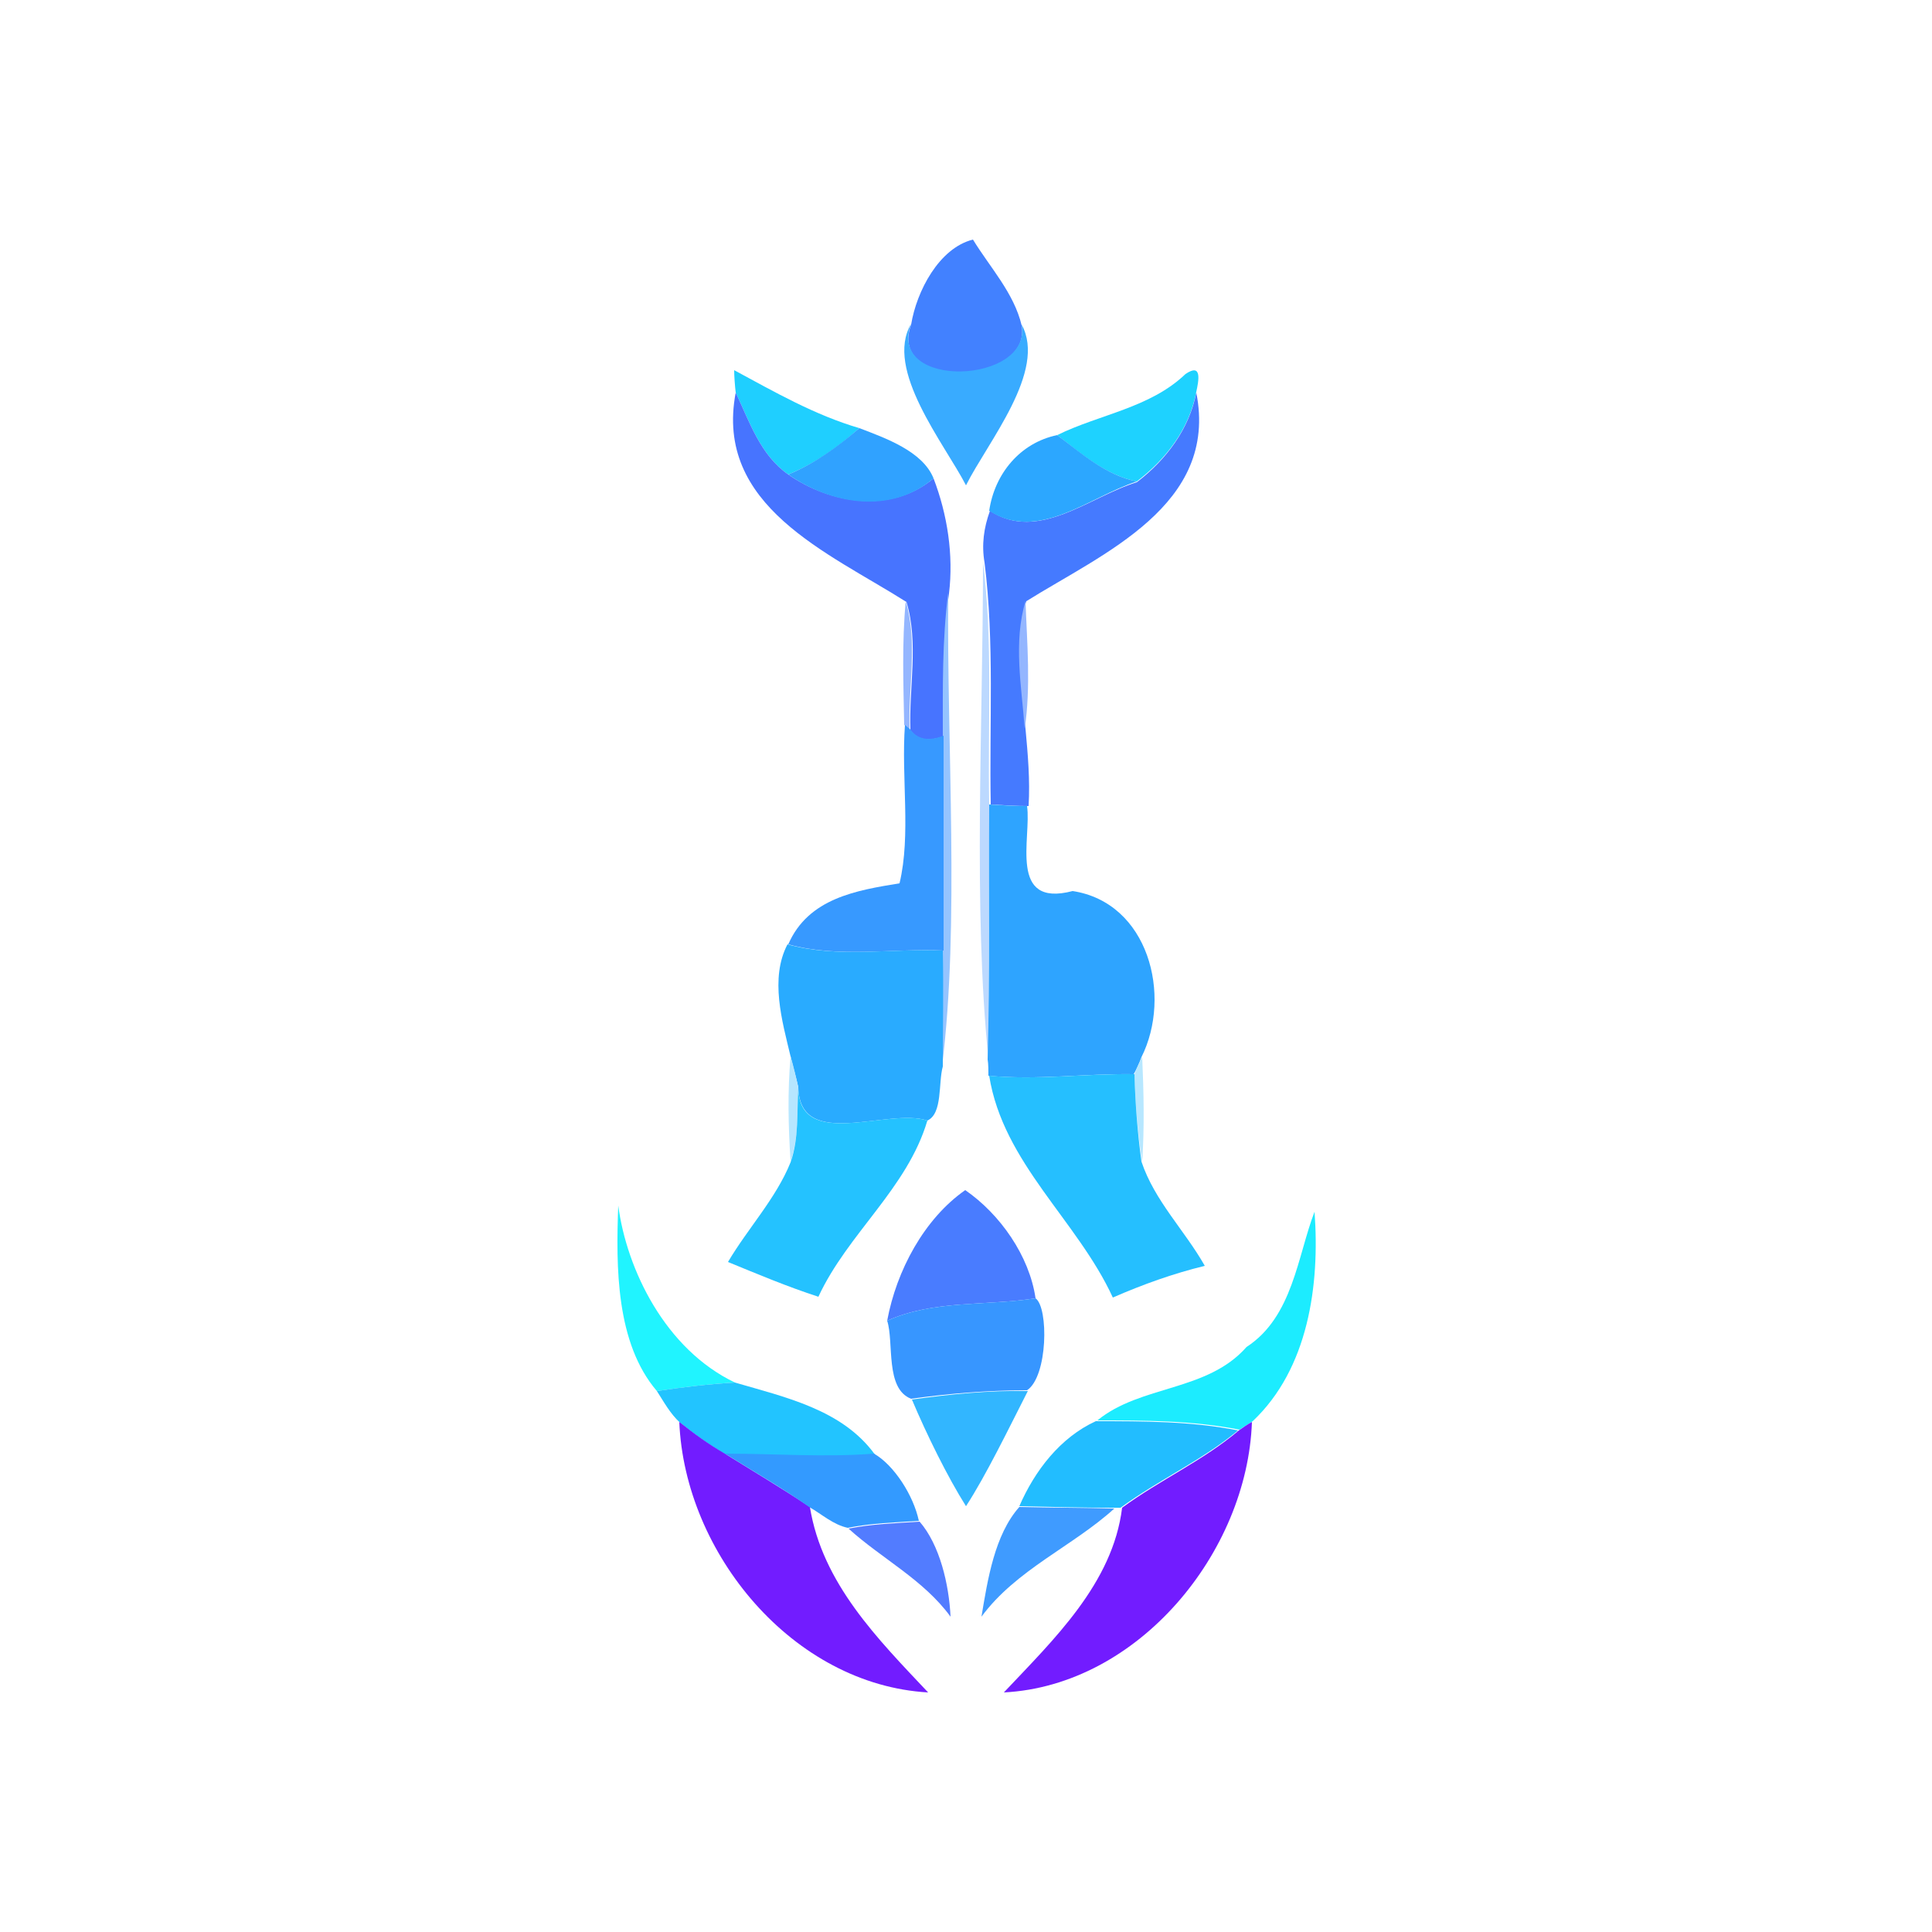 <?xml version="1.0" encoding="utf-8"?>
<!-- Generator: Adobe Illustrator 26.0.3, SVG Export Plug-In . SVG Version: 6.00 Build 0)  -->
<svg version="1.1" id="Layer_1" xmlns="http://www.w3.org/2000/svg" xmlns:xlink="http://www.w3.org/1999/xlink" x="0px" y="0px"
	 viewBox="0 0 250 250" style="enable-background:new 0 0 250 250;" xml:space="preserve">
<style type="text/css">
	.st0{fill:#4281FF;}
	.st1{fill:#39ABFF;}
	.st2{fill:#1FCFFF;}
	.st3{fill:#1ED2FF;}
	.st4{fill:#4774FF;}
	.st5{fill:#457AFF;}
	.st6{fill:#30A2FF;}
	.st7{fill:#2CA7FF;}
	.st8{fill:#BCD9FF;}
	.st9{fill:#95C4FF;}
	.st10{fill:#94B6FF;}
	.st11{fill:#3799FF;}
	.st12{fill:#2EA4FF;}
	.st13{fill:#29ABFF;}
	.st14{fill:#B6E6FF;}
	.st15{fill:#B7E7FF;}
	.st16{fill:#25BFFF;}
	.st17{fill:#24C2FF;}
	.st18{fill:#497CFF;}
	.st19{fill:#20F4FF;}
	.st20{fill:#1CECFF;}
	.st21{fill:#3796FF;}
	.st22{fill:#22C4FF;}
	.st23{fill:#32B6FF;}
	.st24{fill:#721CFF;}
	.st25{fill:#22BDFF;}
	.st26{fill:#339AFF;}
	.st27{fill:#3F9BFF;}
	.st28{fill:#527CFF;}
</style>
<g id="_x23_4281ffff">
	<path class="st0" d="M117.9,42c0.7-4.3,3.6-9.9,8-11c2.2,3.6,5.3,6.9,6.3,11.1C133.6,49.8,114.7,50.6,117.9,42z"/>
</g>
<g id="_x23_39abffff">
	<path class="st1" d="M125,62.8c-2.8-5.4-10.6-15-7.1-20.9c-3.2,8.6,15.7,7.8,14.3,0.1C135.5,48,127.8,57.2,125,62.8z"/>
</g>
<g id="_x23_1fcfffff">
	<path class="st2" d="M95,47.9c5.2,2.8,10.4,5.8,16.2,7.5c-2.8,2.5-5.8,4.6-9.2,6c-3.6-2.5-5-6.8-6.8-10.6C95.1,50,95,48.6,95,47.9z
		"/>
</g>
<g id="_x23_1ed2ffff">
	<path class="st3" d="M153.4,48.4c2.2-1.5,1.7,0.9,1.4,2.3c-0.9,4.8-3.9,8.7-7.7,11.6c-4-0.8-7.2-3.6-10.3-6
		C142.3,53.6,148.8,52.8,153.4,48.4z"/>
</g>
<g id="_x23_4774ffff">
	<path class="st4" d="M95.2,50.8c1.8,3.8,3.2,8.1,6.8,10.6c5.5,3.8,13.3,5.1,18.8,0.5c1.8,4.7,2.6,9.9,2,14.9
		c-0.8,6.1-0.7,12.3-0.7,18.5c-1.6,0.5-3.2,0.7-4.3-0.8c-0.2-5.5,1.1-11.3-0.5-16.6C107.2,71.5,92.4,65.5,95.2,50.8z"/>
</g>
<g id="_x23_457affff">
	<path class="st5" d="M147.1,62.4c3.8-2.9,6.8-6.9,7.7-11.6c2.9,14.6-12.1,20.8-22,27c-1.6,5.3-0.5,11.1-0.1,16.5
		c0.3,3.3,0.6,6.6,0.4,10c-1.6,0-3.3-0.1-4.9-0.2c-0.2-10.4,0.5-20.9-0.8-31.3c-0.4-2.3-0.1-4.5,0.7-6.7
		C134.4,70.2,140.9,64.3,147.1,62.4z"/>
</g>
<g id="_x23_30a2ffff">
	<path class="st6" d="M111.2,55.4c3.4,1.3,8.2,3,9.6,6.5c-5.5,4.7-13.2,3.4-18.8-0.5C105.4,60,108.4,57.8,111.2,55.4z"/>
</g>
<g id="_x23_2ca7ffff">
	<path class="st7" d="M128,66.1c0.7-4.8,4-8.8,8.8-9.8c3.2,2.4,6.3,5.2,10.3,6C140.9,64.3,134.4,70.2,128,66.1z"/>
</g>
<g id="_x23_bcd9ffff">
	<path class="st8" d="M127.2,72.7c1.3,10.4,0.6,20.9,0.8,31.3c-0.1,11,0,22-0.1,33C125.9,117.4,127.2,93.9,127.2,72.7z"/>
</g>
<g id="_x23_95c4ffff">
	<path class="st9" d="M122,95.2c0-6.2-0.1-12.3,0.7-18.5c-0.2,20.1,1.5,42.8-0.8,61.3c0-5,0.1-10,0-15C122,113.7,122,104.5,122,95.2
		z"/>
</g>
<g id="_x23_94b6ffff">
	<path class="st10" d="M117.2,77.8c1.6,5.3,0.3,11.1,0.5,16.6l-0.7-0.6C116.9,88.5,116.7,83.1,117.2,77.8z"/>
	<path class="st10" d="M132.6,94.3c-0.4-5.4-1.5-11.2,0.1-16.5C132.9,83.3,133.4,88.8,132.6,94.3z"/>
</g>
<g id="_x23_3799ffff">
	<path class="st11" d="M117.1,93.8l0.7,0.6c1.1,1.5,2.7,1.4,4.3,0.8c0,9.3,0,18.5,0,27.8c-6.7-0.3-13.6,1-20.1-0.8
		c2.6-6,8.9-7,14.4-7.9C117.9,108,116.6,100.6,117.1,93.8z"/>
</g>
<g id="_x23_2ea4ffff">
	<path class="st12" d="M128,104.1c1.6,0.1,3.3,0.2,4.9,0.2c0.6,4.1-2.5,13.2,5.9,11c9.8,1.5,12.9,13.5,8.9,21.5
		c-0.2,0.6-0.7,1.7-1,2.2c-6.3-0.1-12.5,0.8-18.8,0.2c0-0.5,0-1.6-0.1-2.1C128.1,126,127.9,115,128,104.1z"/>
</g>
<g id="_x23_29abffff">
	<path class="st13" d="M101.9,122.2c6.5,1.8,13.4,0.5,20.1,0.8c0.1,5,0,10,0,15c-0.6,2.1,0,6.1-2,7c-5.1-1.7-16.5,4-16.7-4.3
		c-0.3-1.4-0.7-2.7-1-4C101.2,132.1,99.6,126.6,101.9,122.2z"/>
</g>
<g id="_x23_b6e6ffff">
	<path class="st14" d="M102.3,136.7c0.4,1.3,0.7,2.7,1,4c-0.2,3.2,0.1,6.5-1,9.6C102,145.8,101.9,141.2,102.3,136.7z"/>
</g>
<g id="_x23_b7e7ffff">
	<path class="st15" d="M146.8,139c0.2-0.6,0.7-1.7,1-2.2c0.2,4.5,0.3,9,0,13.6C147.2,146.5,146.9,142.8,146.8,139z"/>
</g>
<g id="_x23_25bfffff">
	<path class="st16" d="M128,139.2c6.2,0.6,12.5-0.3,18.8-0.2c0.1,3.8,0.4,7.6,0.9,11.3c1.7,5.1,5.6,8.9,8.2,13.5
		c-4.1,1-8,2.4-11.9,4.1C139.4,157.9,129.8,150.5,128,139.2z"/>
</g>
<g id="_x23_24c2ffff">
	<path class="st17" d="M103.3,140.7c0.1,8.3,11.6,2.6,16.7,4.3c-2.6,8.8-10.3,14.6-14.1,22.8c-4-1.3-7.8-2.9-11.7-4.5
		c2.6-4.4,6.2-8.2,8.1-12.9C103.4,147.3,103.1,143.9,103.3,140.7z"/>
</g>
<g id="_x23_497cffff">
	<path class="st18" d="M114.8,170.9c1.2-6.5,4.8-13.2,10.1-16.9c4.5,3.1,8.3,8.5,9.1,14C127.6,169,120.8,168.2,114.8,170.9z"/>
</g>
<g id="_x23_20f4ffff">
	<path class="st19" d="M80,156c1.1,8.3,6.1,18.6,15.1,22.9c-3.4,0.2-6.7,0.6-10.1,1.1C79.7,173.8,79.7,164,80,156z"/>
</g>
<g id="_x23_1cecffff">
	<path class="st20" d="M161.3,174.3c6-3.9,6.6-11.8,8.8-17.5c0.7,9.5-0.8,20.3-8,27.1c-0.4,0.3-1.3,0.8-1.7,1.1
		c-6.1-1.2-12.3-1.2-18.4-1.2C147.6,179.2,156.2,180.1,161.3,174.3z"/>
</g>
<g id="_x23_3796ffff">
	<path class="st21" d="M114.8,170.9c6-2.7,12.8-1.9,19.2-2.9c1.7,1.2,1.6,10.1-1.1,11.9c-5,0-10,0.4-15,1.1
		C114.5,179.7,115.7,173.7,114.8,170.9z"/>
</g>
<g id="_x23_22c4ffff">
	<path class="st22" d="M85,180c3.3-0.5,6.7-0.9,10.1-1.1c6.5,1.9,13.9,3.5,18.1,9.3c-6.4,0.5-12.9,0-19.3,0c-2.1-1.2-4-2.6-5.9-4.1
		C86.7,182.9,85.9,181.4,85,180z"/>
</g>
<g id="_x23_32b6ffff">
	<path class="st23" d="M118,181.1c5-0.7,10-1.2,15-1.1c-2.5,4.9-5.4,10.9-8,14.9C122.6,191.1,119.9,185.6,118,181.1z"/>
</g>
<g id="_x23_721cffff">
	<path class="st24" d="M87.9,184c1.9,1.5,3.8,2.9,5.9,4.1c3.7,2.3,7.4,4.5,11,6.9c1.6,9.9,8.8,17.1,15.3,24
		C102.6,218,88.6,201,87.9,184z"/>
	<path class="st24" d="M160.3,185.1c0.4-0.3,1.3-0.9,1.7-1.1c-0.6,16.9-14.7,34.1-32.1,35c6.4-6.8,14.1-14.1,15.3-23.9
		C150.1,191.5,155.7,189,160.3,185.1z"/>
</g>
<g id="_x23_22bdffff">
	<path class="st25" d="M131.9,194.9c2-4.6,5.3-8.9,9.9-11c6.2,0,12.4,0,18.4,1.2c-4.7,3.9-10.3,6.4-15.2,10l-0.9,0
		C140.1,195.1,136,195,131.9,194.9z"/>
</g>
<g id="_x23_339affff">
	<path class="st26" d="M93.8,188.1c6.5,0,12.9,0.5,19.3,0c2.6,1.5,5.1,5.4,5.8,8.7c-3.1,0.2-6.2,0.3-9.2,0.9c-1.9-0.4-3.4-1.8-5-2.7
		C101.3,192.6,97.5,190.4,93.8,188.1z"/>
</g>
<g id="_x23_3f9bffff">
	<path class="st27" d="M127,209.2c0.8-4.8,1.7-10.6,4.9-14.2c4.1,0.1,8.2,0.1,12.3,0.2C138.8,200.1,131.5,203.1,127,209.2z"/>
</g>
<g id="_x23_527cffff">
	<path class="st28" d="M109.8,197.8c3-0.6,6.1-0.7,9.2-0.9c2.6,3,3.8,8.1,4,12.3C119.5,204.4,114.1,201.7,109.8,197.8z"/>
</g>
</svg>
